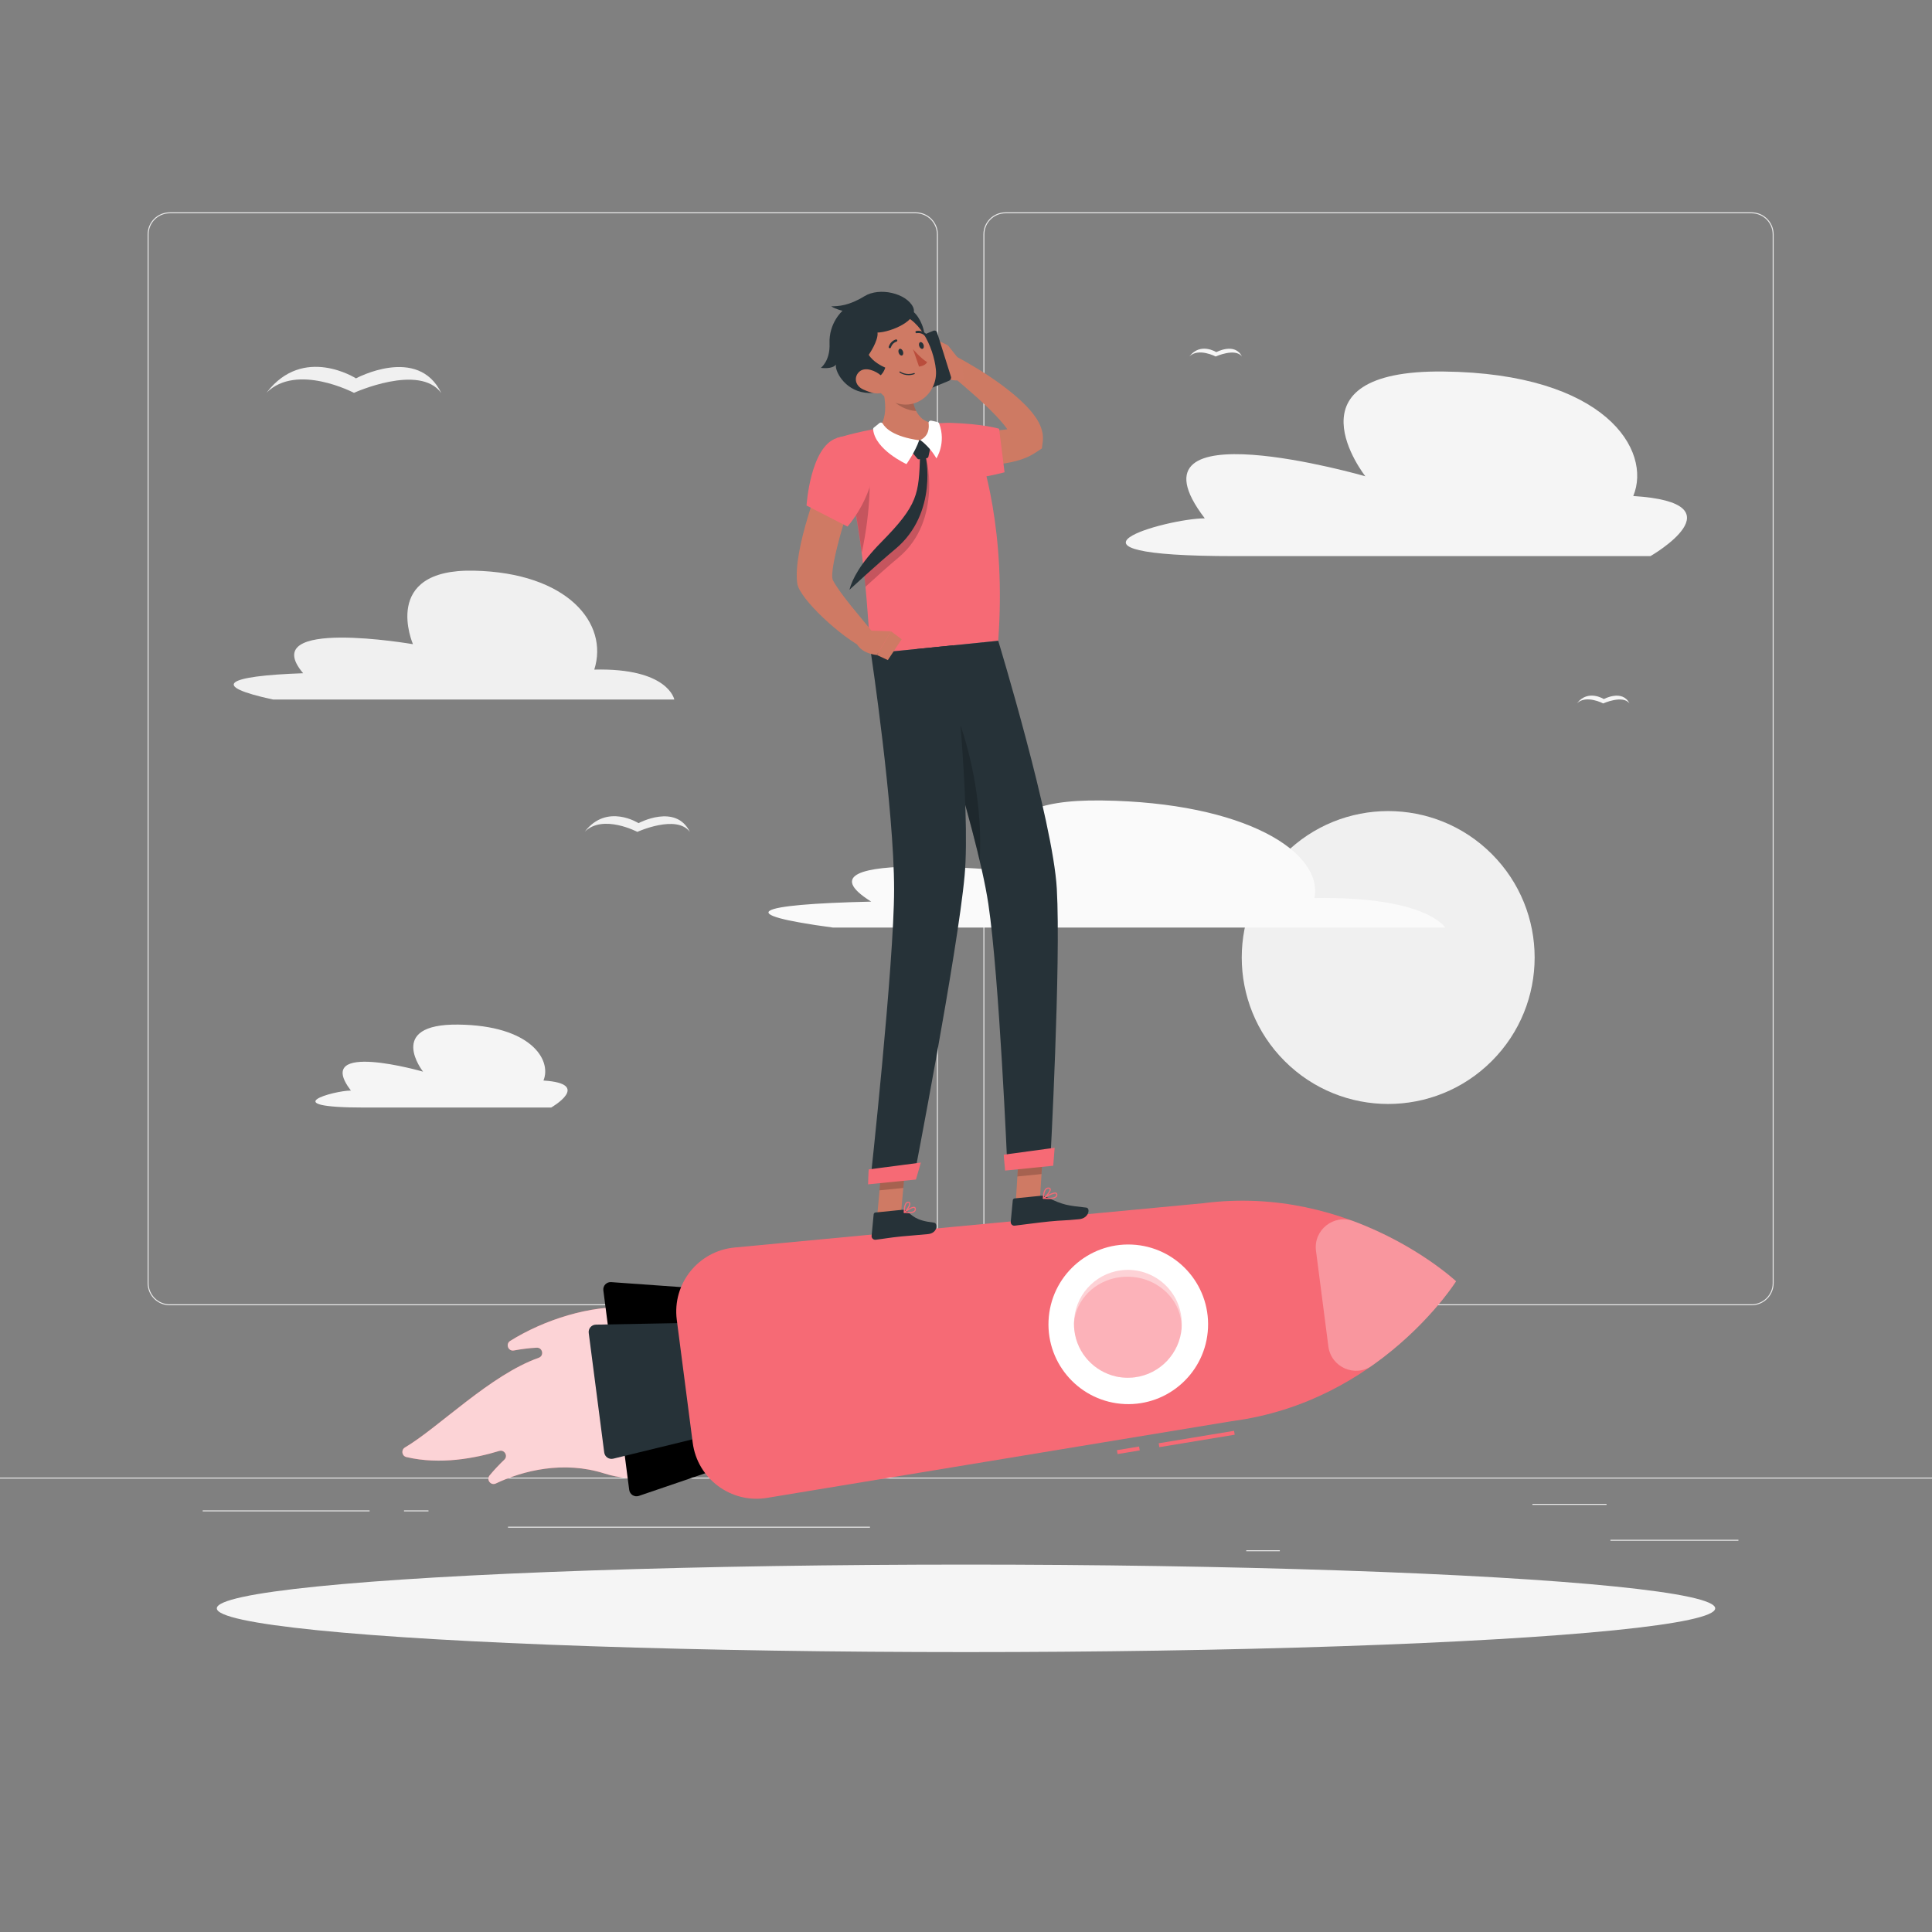 <?xml version="1.0" encoding="utf-8"?>
<!-- Generator: Adobe Illustrator 27.5.0, SVG Export Plug-In . SVG Version: 6.00 Build 0)  -->
<svg version="1.1" xmlns="http://www.w3.org/2000/svg" xmlns:xlink="http://www.w3.org/1999/xlink" x="0px" y="0px"
	 viewBox="0 0 500 500" style="enable-background:new 0 0 500 500;" xml:space="preserve">
<rect x="0" y="0" width="500" height="500" fill="#808080" stroke="none"/>
<g id="Background_Complete">
	<g>
		<rect y="382.398" style="fill:#EBEBEB;" width="500" height="0.25"/>
		<rect x="416.779" y="398.494" style="fill:#EBEBEB;" width="33.122" height="0.25"/>
		<rect x="322.527" y="401.208" style="fill:#EBEBEB;" width="8.693" height="0.25"/>
		<rect x="396.586" y="389.208" style="fill:#EBEBEB;" width="19.192" height="0.25"/>
		<rect x="52.459" y="390.888" style="fill:#EBEBEB;" width="43.193" height="0.25"/>
		<rect x="104.556" y="390.888" style="fill:#EBEBEB;" width="6.333" height="0.25"/>
		<rect x="131.471" y="395.111" style="fill:#EBEBEB;" width="93.676" height="0.25"/>
		<path style="fill:#EBEBEB;" d="M237.014,337.8H43.915c-3.147,0-5.708-2.561-5.708-5.708V60.66c0-3.147,2.561-5.708,5.708-5.708
			h193.099c3.146,0,5.707,2.561,5.707,5.708v271.432C242.721,335.239,240.16,337.8,237.014,337.8z M43.915,55.203
			c-3.01,0-5.458,2.448-5.458,5.458v271.432c0,3.01,2.448,5.458,5.458,5.458h193.099c3.009,0,5.457-2.448,5.457-5.458V60.66
			c0-3.009-2.448-5.458-5.457-5.458H43.915z"/>
		<path style="fill:#EBEBEB;" d="M453.31,337.8H260.212c-3.147,0-5.707-2.561-5.707-5.708V60.66c0-3.147,2.561-5.708,5.707-5.708
			H453.31c3.148,0,5.708,2.561,5.708,5.708v271.432C459.019,335.239,456.458,337.8,453.31,337.8z M260.212,55.203
			c-3.009,0-5.457,2.448-5.457,5.458v271.432c0,3.01,2.448,5.458,5.457,5.458H453.31c3.01,0,5.458-2.448,5.458-5.458V60.66
			c0-3.009-2.448-5.458-5.458-5.458H260.212z"/>
	</g>
	<g>
		
			<ellipse transform="matrix(0.707 -0.707 0.707 0.707 -69.971 326.66)" style="fill:#F0F0F0;" cx="359.327" cy="247.793" rx="37.907" ry="37.907"/>
		<path style="fill:#F0F0F0;" d="M70.703,181.043H174.51c0,0-1.503-8.221-20.71-7.751c3.813-11.98-6.937-25.1-31.194-25.603
			c-24.258-0.504-15.73,19.026-15.73,19.026s-40.754-7.047-28.422,7.517C58.254,174.936,54.26,177.519,70.703,181.043z"/>
		<path style="fill:#FAFAFA;" d="M340.165,232.412c2.368-11.814-17.812-24.753-54.97-25.25s-18.523,18.764-18.523,18.764
			s-64.213-6.949-41.203,7.413c-30.621,0.695-35.969,3.243-9.867,6.718h158.392C373.996,240.056,369.336,231.948,340.165,232.412z"
			/>
		<path style="fill:#F5F5F5;" d="M319.574,143.925h107.556c0,0,24-13.778-4.444-15.555c4.889-11.778-7.123-31.758-49.111-32.222
			c-41.988-0.464-20.222,27.111-20.222,27.111s-64.004-18.444-41.556,10.889C302.018,134.147,267.129,143.925,319.574,143.925z"/>
		<path style="fill:#F5F5F5;" d="M94.309,286.632h48.332c0,0,10.785-6.191-1.997-6.99c2.197-5.293-3.201-14.271-22.069-14.48
			c-18.868-0.209-9.087,12.183-9.087,12.183s-28.762-8.289-18.674,4.893C86.42,282.238,70.741,286.632,94.309,286.632z"/>
		<path style="fill:#F0F0F0;" d="M92.125,97.922c0,0-13.632-8.739-23.12,3.689c7.793-7.722,22.602,0.056,22.602,0.056
			s16.95-7.699,22.602,0.056C108.165,89.256,92.125,97.922,92.125,97.922z"/>
		<path style="fill:#F0F0F0;" d="M165.252,213.032c0,0-8.206-5.261-13.918,2.221c4.692-4.649,13.606,0.034,13.606,0.034
			s10.204-4.635,13.606,0.034C174.908,207.816,165.252,213.032,165.252,213.032z"/>
		<path style="fill:#F5F5F5;" d="M314.773,91.136c0,0-4.103-2.63-6.959,1.11c2.346-2.324,6.803,0.017,6.803,0.017
			s5.102-2.317,6.803,0.017C319.601,88.528,314.773,91.136,314.773,91.136z"/>
		<path style="fill:#F5F5F5;" d="M415.066,180.92c0,0-4.103-2.63-6.959,1.11c2.346-2.324,6.803,0.017,6.803,0.017
			s5.102-2.317,6.803,0.017C419.894,178.312,415.066,180.92,415.066,180.92z"/>
	</g>
</g>
<g id="Background_Simple" style="display:none;">
	<g style="display:inline;">
		<path style="fill:#F66A75;" d="M253.1,221.008c-58.126,27.542-187.971-39.199-190.062,60.096
			c-1.484,70.445,134.554,121.913,179.397,63.618c27.142-35.284,20.997-31.208,70.995-42.203
			c50.667-11.143,70.983-19.873,65.96-73.19c-2.599-27.591-19.679-78.032-59.804-81.078
			C269.403,144.441,288.61,204.183,253.1,221.008z"/>
		<path style="opacity:0.9;fill:#FFFFFF;" d="M253.1,221.008c-58.126,27.542-187.971-39.199-190.062,60.096
			c-1.484,70.445,134.554,121.913,179.397,63.618c27.142-35.284,20.997-31.208,70.995-42.203
			c50.667-11.143,70.983-19.873,65.96-73.19c-2.599-27.591-19.679-78.032-59.804-81.078
			C269.403,144.441,288.61,204.183,253.1,221.008z"/>
	</g>
</g>
<g id="Shadow_1_">
	<ellipse id="_x3C_Path_x3E__362_" style="fill:#F5F5F5;" cx="250" cy="416.238" rx="193.889" ry="11.323"/>
</g>
<g id="Rocket">
	<g>
		<g>
			<path style="fill:#F66A75;" d="M184.365,356.772c3.403,19.741-12.513,29.458-27.968,24.555
				c-10.543-3.344-20.987-0.772-28.081,2.599c-1.304,0.62-2.523-0.983-1.602-2.095c1.248-1.508,2.558-2.875,3.805-4.067
				c1.03-0.984,0.031-2.673-1.331-2.257c-6.157,1.882-15.234,3.642-24.01,1.581c-1.188-0.279-1.428-1.861-0.377-2.482
				c8.748-5.175,22.096-18.784,34.613-23.21c1.474-0.521,1.026-2.696-0.535-2.616c-1.964,0.101-3.982,0.369-5.88,0.719
				c-1.478,0.272-2.229-1.684-0.954-2.479C149.51,336.129,180.018,331.556,184.365,356.772z"/>
			<path style="opacity:0.7;fill:#FFFFFF;" d="M184.365,356.772c3.403,19.741-12.513,29.458-27.968,24.555
				c-10.543-3.344-20.987-0.772-28.081,2.599c-1.304,0.62-2.523-0.983-1.602-2.095c1.248-1.508,2.558-2.875,3.805-4.067
				c1.03-0.984,0.031-2.673-1.331-2.257c-6.157,1.882-15.234,3.642-24.01,1.581c-1.188-0.279-1.428-1.861-0.377-2.482
				c8.748-5.175,22.096-18.784,34.613-23.21c1.474-0.521,1.026-2.696-0.535-2.616c-1.964,0.101-3.982,0.369-5.88,0.719
				c-1.478,0.272-2.229-1.684-0.954-2.479C149.51,336.129,180.018,331.556,184.365,356.772z"/>
		</g>
		<path d="M162.838,385.582l-6.693-51.629c-0.155-1.192,0.822-2.227,2.021-2.141l32.5,2.314c0.902,0.064,1.635,0.755,1.751,1.652
			l5.029,38.791c0.116,0.897-0.416,1.752-1.272,2.044l-30.835,10.525C164.201,387.526,162.993,386.774,162.838,385.582z"/>
		<path style="fill:#263238;" d="M156.373,375.9l-4.011-30.936c-0.146-1.124,0.717-2.125,1.85-2.146l37.318-0.698
			c0.969-0.018,1.797,0.696,1.922,1.657l2.955,22.792c0.125,0.961-0.494,1.863-1.436,2.092l-36.263,8.842
			C157.609,377.772,156.519,377.024,156.373,375.9z"/>
		
			<rect x="299.559" y="371.935" transform="matrix(0.987 -0.163 0.163 0.987 -56.418 55.243)" style="fill:#F66A75;" width="19.758" height="1.021"/>
		
			<rect x="288.837" y="374.856" transform="matrix(0.987 -0.163 0.163 0.987 -57.123 52.401)" style="fill:#F66A75;" width="5.812" height="1.021"/>
		<path style="fill:#F66A75;" d="M376.834,331.59c0,0-26.894-25.194-65.411-20.2l-121.33,11.469
			c-9.379,0.887-16.154,9.372-14.943,18.714l4.122,31.794c1.211,9.342,9.926,15.819,19.221,14.285l120.244-19.85
			C357.254,362.809,376.834,331.59,376.834,331.59z"/>
		<path style="opacity:0.3;fill:#FFFFFF;" d="M376.829,331.593c0,0-0.001,0.01-0.011,0.02c-0.364,0.574-7.655,11.882-21.741,21.822
			c-4.427,3.124-10.597,0.402-11.293-4.971l-3.206-24.758c-0.697-5.382,4.588-9.575,9.672-7.678
			C366.813,322.208,376.829,331.593,376.829,331.593z"/>
		
			<ellipse transform="matrix(0.045 -0.999 0.999 0.045 -63.398 618.912)" style="fill:#FFFFFF;" cx="291.89" cy="342.603" rx="20.656" ry="20.656"/>
		<path style="opacity:0.3;fill:#F66A75;" d="M305.805,343.72c-0.509,6.423-5.454,11.867-12.124,12.729
			c-0.205,0.021-0.412,0.053-0.617,0.064c-0.904,0.082-1.793,0.061-2.669-0.03c-0.305-0.034-0.621-0.069-0.926-0.124
			c-0.213-0.04-0.436-0.081-0.669-0.133c-5.55-1.266-9.986-5.858-10.747-11.828c-0.082-0.669-0.123-1.336-0.113-2
			c0.087-6.831,5.176-12.739,12.155-13.638c7.648-0.991,14.646,4.403,15.638,12.051C305.862,341.789,305.879,342.762,305.805,343.72
			z"/>
		<path style="opacity:0.3;fill:#F66A75;" d="M305.805,343.72c-0.509,6.423-5.454,11.867-12.124,12.729
			c-0.205,0.021-0.412,0.053-0.617,0.064c-0.904,0.071-1.793,0.061-2.669-0.03c-0.305-0.034-0.621-0.069-0.926-0.124
			c-0.213-0.04-0.436-0.081-0.669-0.133c-5.55-1.266-9.986-5.858-10.747-11.828c-0.082-0.669-0.123-1.336-0.113-2
			c0.49-6.025,5.408-11.101,12.074-11.882c7.644-0.91,14.657,4.168,15.671,11.326C305.769,342.471,305.812,343.107,305.805,343.72z"
			/>
	</g>
</g>
<g id="Character_1_">
	<g>
		<polygon style="fill:#CF7A64;" points="262.871,311.381 269.115,310.763 269.998,296.482 263.754,297.1 		"/>
		<polygon style="fill:#CF7A64;" points="226.985,315.094 233.14,314.476 234.452,299.946 228.297,300.564 		"/>
		<path style="fill:#263238;" d="M233.488,313.096l-6.915,0.695c-0.252,0.025-0.448,0.221-0.471,0.472l-0.532,5.58
			c-0.055,0.579,0.458,1.07,1.038,1.001c2.409-0.284,3.564-0.543,6.605-0.849c1.871-0.188,4.378-0.353,6.961-0.612
			c2.527-0.254,2.602-2.842,1.515-2.966c-4.872-0.558-5.465-1.835-7.154-3.044C234.23,313.155,233.856,313.059,233.488,313.096z"/>
		<path style="fill:#263238;" d="M269.302,309.472l-6.722,0.675c-0.252,0.025-0.448,0.221-0.471,0.472l-0.532,5.58
			c-0.055,0.578,0.443,1.071,1.022,1.003c2.42-0.285,5.906-0.779,8.953-1.085c3.564-0.358,3.585-0.171,7.764-0.59
			c2.527-0.254,2.909-2.873,1.822-2.997c-4.947-0.567-5.812-0.587-10.294-2.729C270.357,309.569,269.833,309.419,269.302,309.472z"
			/>
		<path style="fill:#CE7A63;" d="M245.329,110.937c1.557,0.142,3.321,0.314,4.983,0.389c1.683,0.098,3.358,0.143,4.998,0.142
			c1.638-0.014,3.246-0.092,4.734-0.28c1.454-0.197,2.873-0.539,3.617-0.927l-1.835,2.823c-0.024,0.328,0.069,0.328,0.01,0.125
			c-0.043-0.191-0.171-0.521-0.361-0.883c-0.382-0.733-0.984-1.574-1.649-2.393c-1.352-1.649-2.955-3.307-4.638-4.897
			c-1.678-1.606-3.444-3.17-5.238-4.719c-1.777-1.561-3.643-3.083-5.452-4.58l2.41-3.75c2.237,1.142,4.333,2.382,6.454,3.672
			c2.1,1.306,4.159,2.694,6.181,4.192c2.008,1.52,3.998,3.108,5.887,5.042c0.944,0.979,1.876,2.017,2.755,3.345
			c0.438,0.668,0.864,1.419,1.215,2.37c0.341,0.932,0.65,2.153,0.461,3.684l-0.218,1.761l-1.618,1.062
			c-2.311,1.517-4.437,2.073-6.485,2.53c-2.041,0.426-4.01,0.633-5.95,0.733c-1.939,0.109-3.847,0.095-5.739,0.008
			c-1.913-0.113-3.72-0.228-5.717-0.529L245.329,110.937z"/>
		<path style="fill:#CF7A64;" d="M248.987,93.979l-3.673-4.611l-2.758,6.586c0,0,3.348,3.928,6.884,1.945L248.987,93.979z"/>
		<polygon style="fill:#CF7A64;" points="240.439,86.972 239.821,94.466 242.556,95.954 245.314,89.368 		"/>
		<path style="fill:#263238;" d="M235.932,87.927l5.598-2.316c0.416-0.172,0.853,0.007,0.976,0.401l3.611,11.509
			c0.123,0.393-0.114,0.852-0.529,1.023l-5.598,2.316c-0.416,0.172-0.853-0.007-0.976-0.401l-3.611-11.509
			C235.279,88.557,235.516,88.099,235.932,87.927z"/>
		<path style="fill:#F66A75;" d="M239.232,121.923c4.065,4.916,20.746,0.306,20.746,0.306l-1.413-11.278
			c0,0-4.205-1.258-12.551-1.518C237.445,109.166,234.77,116.528,239.232,121.923z"/>
		<g>
			<polygon style="opacity:0.2;" points="269.996,296.486 269.543,303.847 263.296,304.466 263.75,297.105 			"/>
			<polygon style="opacity:0.2;" points="228.295,300.568 234.453,299.95 233.773,307.44 227.616,308.058 			"/>
		</g>
		<path style="fill:#F66A75;" d="M252.046,112.569c2.423,6.28,8.36,24.987,6.293,53.262l-32.922,3.308
			c-0.859-5.019-1.022-32.494-8.873-55.758c0,0,5.502-1.697,10.847-2.495c4.181-0.625,10.255-1.371,13.995-1.406
			c2.692-0.025,5.331,0.202,7.171,0.413C250.128,110.073,251.477,111.094,252.046,112.569z"/>
		<path style="opacity:0.2;" d="M239.397,117.7c-0.43,0.06-0.86,0.11-1.29,0.17c0.13,11.03,0.29,13.98-9.64,24.28
			c-2.08,2.15-3.67,4.14-4.86,5.92c0.13,1.3,0.26,2.56,0.38,3.78c2.57-2.35,5.98-5.43,8.56-7.57
			C244.098,134.64,239.727,117.56,239.397,117.7z"/>
		<path style="opacity:0.2;" d="M224.43,118.528c1.038,3.854,0.974,13.331-1.404,24.514c-1.054-8.317-2.764-17.911-5.729-27.343
			l-0.006-0.047C219.433,115.213,223.447,114.916,224.43,118.528z"/>
		<path style="fill:#CF7A64;" d="M227.584,97.646c1.446,4.403,2.582,9.926-0.193,13.24c0,0,2.381,4.375,10.748,3.534
			c7.646-0.768,3.247-4.94,3.247-4.94c-5.171-0.692-5.685-6.912-5.248-10.49L227.584,97.646z"/>
		<path style="fill:#263238;" d="M238.498,114.019l2.012,1.821c0.144,0.13,0.208,0.326,0.167,0.512l-0.403,1.825
			c-0.046,0.209-0.215,0.366-0.428,0.398l-1.942,0.29c-0.185,0.028-0.374-0.045-0.496-0.19l-1.339-1.598
			c-0.156-0.187-0.169-0.452-0.031-0.646l1.671-2.338C237.892,113.839,238.26,113.804,238.498,114.019z"/>
		<path style="fill:#FFFFFF;" d="M237.881,113.942c-1.039,3.03-3.289,6.169-3.289,6.169s-8.132-3.701-8.626-8.984
			c-0.018-0.195,0.072-0.387,0.227-0.506c0.312-0.24,0.871-0.676,1.395-1.125c0.272-0.233,0.687-0.173,0.865,0.138
			C229.098,110.758,231.199,113.003,237.881,113.942z"/>
		<path style="fill:#FFFFFF;" d="M238.166,113.882c2.693,1.952,4.174,4.751,4.174,4.751s2.606-3.964,0.716-9.029
			c-0.066-0.176-0.214-0.312-0.395-0.361c-0.348-0.095-0.975-0.254-1.673-0.378c-0.379-0.067-0.724,0.253-0.672,0.634
			C240.472,110.649,240.425,112.818,238.166,113.882z"/>
		<path style="fill:#263238;" d="M239.344,117.628c0.315-0.14,3.557,15.158-7.629,24.456c-4.559,3.79-11.881,10.559-11.875,10.545
			c0.682-2.69,2.819-6.837,8.194-12.279c9.709-9.829,9.698-12.497,10.097-22.503C238.536,117.774,238.941,117.701,239.344,117.628z"
			/>
		<path style="opacity:0.2;" d="M236.143,98.993c-0.265,2.097-0.194,5.102,0.958,7.371c-0.753-0.035-1.538-0.185-2.329-0.462
			c-2.998-1.048-4.655-3.003-6.498-5.966c-0.209-0.785-0.441-1.551-0.686-2.29L236.143,98.993z"/>
		<path style="fill:#263238;" d="M232.768,84c1.193-9.411,8.115,0.549,6.19,5.229C237.78,92.092,232.48,86.266,232.768,84z"/>
		<path style="fill:#CF7A64;" d="M223.245,92.538c2.373,5.724,3.474,9.188,7.43,11.236c5.95,3.081,12.162-1.913,11.528-8.19
			c-0.571-5.65-4.356-14.062-10.818-14.546C225.018,80.561,220.872,86.814,223.245,92.538z"/>
		<path style="fill:#263238;" d="M225.92,98.068c2.518-0.287,3.184-2.931,3.184-2.931c-0.863-0.357-3.201-1.54-4.277-3.315
			c0,0,2.542-3.649,2.274-5.761c3.26-0.032,10.897-3.146,9.172-6.635c-1.725-3.49-8.596-5.21-12.588-2.749
			c-3.992,2.461-6.727,2.592-8.56,2.594c1.158,0.778,2.924,1.155,2.924,1.155s-3.588,3.12-3.365,8.503
			c0.186,4.476-2.248,6.275-2.248,6.275s2.964,0.451,3.919-0.869c-0.408,1.459,2.063,6.572,7.496,7.284
			C229.928,102.415,225.92,98.068,225.92,98.068z"/>
		<path style="fill:#CF7A64;" d="M223.425,100.806c2.256,1.028,3.992,1.342,5.167,0.665c1.313-0.757,0.829-3.044-0.649-4.335
			c-1.33-1.163-3.952-2.271-5.471-1.009C220.976,97.37,221.11,99.75,223.425,100.806z"/>
		<path style="fill:#263238;" d="M258.339,165.831c0,0,14.163,46.558,15.162,64.155c1.094,19.269-1.68,70.48-1.68,70.48
			l-11.133,1.132c0,0-2.08-48.76-4.898-67.619c-3.059-20.469-18.43-66.014-18.43-66.014L258.339,165.831z"/>
		<path style="opacity:0.2;" d="M248.588,187.782l-1.745,10.204c2.447,8.277,4.899,17.087,6.689,24.73
			C254.649,204.083,248.588,187.782,248.588,187.782z"/>
		<path style="fill:#F66A75;" d="M259.772,298.833c-0.048,0.005,0.356,4.111,0.356,4.111l12.448-1.251l0.363-4.652L259.772,298.833z
			"/>
		<path style="fill:#263238;" d="M246.66,167.005c0,0,4.613,41.628,2.981,59.592c-1.787,19.672-13.177,78.51-13.177,78.51
			l-11.274,1.133c0,0,6.196-56.742,6.204-76.042c0.009-20.947-5.978-61.058-5.978-61.058L246.66,167.005z"/>
		<path style="fill:#F66A75;" d="M224.824,302.639c-0.048,0.005-0.168,3.869-0.168,3.869l12.391-1.245l1.267-4.388L224.824,302.639z
			"/>
		<path style="fill:#263238;" d="M232.579,91.32c0.164,0.476,0.547,0.78,0.855,0.68c0.308-0.1,0.424-0.566,0.26-1.042
			c-0.164-0.475-0.547-0.78-0.855-0.68C232.531,90.378,232.414,90.845,232.579,91.32z"/>
		<path style="fill:#263238;" d="M237.9,89.591c0.164,0.476,0.547,0.78,0.855,0.68c0.308-0.1,0.424-0.566,0.26-1.042
			s-0.547-0.78-0.855-0.68C237.852,88.649,237.735,89.115,237.9,89.591z"/>
		<path style="fill:#BA4D3C;" d="M236.29,90.377c0,0,2.018,2.395,3.654,3.336c-0.561,1.056-2.102,1.157-2.102,1.157L236.29,90.377z"
			/>
		<path style="fill:#263238;" d="M236.656,96.82c0.075-0.027,0.113-0.111,0.084-0.187c-0.029-0.076-0.114-0.116-0.189-0.089
			c-2.045,0.734-3.547-0.366-3.562-0.377c-0.066-0.049-0.158-0.036-0.204,0.028c-0.047,0.064-0.033,0.156,0.033,0.205
			C232.883,96.449,234.463,97.607,236.656,96.82z"/>
		<path style="fill:#263238;" d="M230.376,90.108c0.084-0.027,0.153-0.092,0.182-0.182c0.401-1.235,1.438-1.506,1.449-1.508
			c0.148-0.031,0.248-0.197,0.206-0.355c-0.042-0.157-0.204-0.254-0.359-0.215c-0.056,0.013-1.355,0.351-1.852,1.884
			c-0.05,0.153,0.035,0.32,0.189,0.374C230.253,90.128,230.318,90.127,230.376,90.108z"/>
		<path style="fill:#263238;" d="M239.631,86.909c0.039-0.016,0.076-0.04,0.106-0.075c0.107-0.119,0.094-0.304-0.028-0.414
			c-1.218-1.099-2.523-0.78-2.579-0.766c-0.153,0.033-0.246,0.199-0.203,0.357c0.044,0.157,0.204,0.251,0.359,0.213l0,0
			c0.043-0.011,1.064-0.248,2.037,0.628C239.411,86.931,239.531,86.949,239.631,86.909z"/>
		<path style="fill:#CF7A64;" d="M212.624,123.53l8.38,3.388c0,0-6.908,20.524-5.418,23.304c2.027,3.783,7.417,9.81,10.623,13.82
			c-0.105,1.021-1.195,3.522-1.973,4.072c-6.734-3.207-17.357-13.252-17.903-17.101C205.09,142.235,212.624,123.53,212.624,123.53z"
			/>
		<path style="fill:#F66A75;" d="M216.544,113.382c-6.858,2.222-7.814,17.451-7.814,17.451l10.599,5.439
			c0,0,4.631-5.113,6.397-12.489C227.577,116.054,222.558,111.434,216.544,113.382z"/>
		<path style="fill:#F66A75;" d="M235.658,313.963c0.469-0.047,0.897-0.171,1.146-0.431c0.198-0.207,0.267-0.477,0.205-0.799
			c-0.045-0.24-0.188-0.342-0.301-0.386c-0.717-0.28-2.557,1.136-2.764,1.298c-0.046,0.037-0.064,0.097-0.048,0.154
			c0.017,0.056,0.066,0.098,0.124,0.106C234.46,313.965,235.089,314.02,235.658,313.963z M236.413,312.601
			c0.076-0.008,0.142-0.003,0.194,0.017c0.042,0.017,0.092,0.049,0.113,0.161c0.044,0.23,0.001,0.409-0.131,0.548
			c-0.3,0.317-1.1,0.435-2.171,0.33C235.062,313.187,235.942,312.649,236.413,312.601z"/>
		<path style="fill:#F66A75;" d="M234.055,313.906c0.024-0.002,0.047-0.01,0.067-0.024c0.594-0.409,1.657-1.878,1.44-2.55
			c-0.039-0.121-0.157-0.327-0.512-0.334c-0.232-0.005-0.431,0.079-0.597,0.249c-0.642,0.655-0.567,2.442-0.563,2.517
			c0.002,0.054,0.034,0.102,0.083,0.126C233.998,313.903,234.027,313.909,234.055,313.906z M234.985,311.292
			c0.022-0.002,0.044-0.002,0.067-0.002c0.192,0.004,0.22,0.09,0.231,0.125c0.128,0.397-0.529,1.492-1.102,2.035
			c0.007-0.525,0.074-1.578,0.485-1.997C234.76,311.357,234.865,311.304,234.985,311.292z"/>
		<path style="fill:#F66A75;" d="M271.996,310.288c0.611-0.061,1.164-0.212,1.448-0.527c0.181-0.2,0.243-0.448,0.184-0.735
			c-0.035-0.171-0.135-0.297-0.289-0.362c-0.799-0.344-3.117,1.159-3.379,1.331c-0.051,0.034-0.075,0.097-0.058,0.158
			c0.016,0.061,0.069,0.105,0.131,0.111C270.569,310.314,271.318,310.356,271.996,310.288z M272.951,308.905
			c0.113-0.011,0.208-0.004,0.279,0.026c0.062,0.027,0.096,0.071,0.111,0.146c0.039,0.195,0.001,0.354-0.117,0.486
			c-0.337,0.373-1.343,0.532-2.73,0.443C271.295,309.517,272.368,308.964,272.951,308.905z"/>
		<path style="fill:#F66A75;" d="M270.063,310.263c0.021-0.002,0.04-0.009,0.058-0.018c0.701-0.408,2.007-1.882,1.807-2.566
			c-0.047-0.16-0.188-0.352-0.594-0.351c-0.297-0.007-0.563,0.111-0.777,0.33c-0.703,0.721-0.661,2.39-0.659,2.461
			c0.002,0.052,0.031,0.099,0.077,0.126C270.002,310.26,270.033,310.266,270.063,310.263z M271.252,307.623
			c0.029-0.003,0.058-0.003,0.088-0.004c0.266,0.001,0.295,0.101,0.305,0.135c0.119,0.41-0.75,1.554-1.451,2.084
			c0.018-0.491,0.114-1.502,0.575-1.974C270.909,307.72,271.067,307.641,271.252,307.623z"/>
		<path style="fill:#CF7A64;" d="M224.698,163.179l5.892,0.198l-3.641,6.142c0,0-5.149-0.344-5.667-4.365L224.698,163.179z"/>
		<polygon style="fill:#CF7A64;" points="233.348,165.433 229.775,170.827 226.949,169.519 230.589,163.377 		"/>
	</g>
</g>
</svg>
